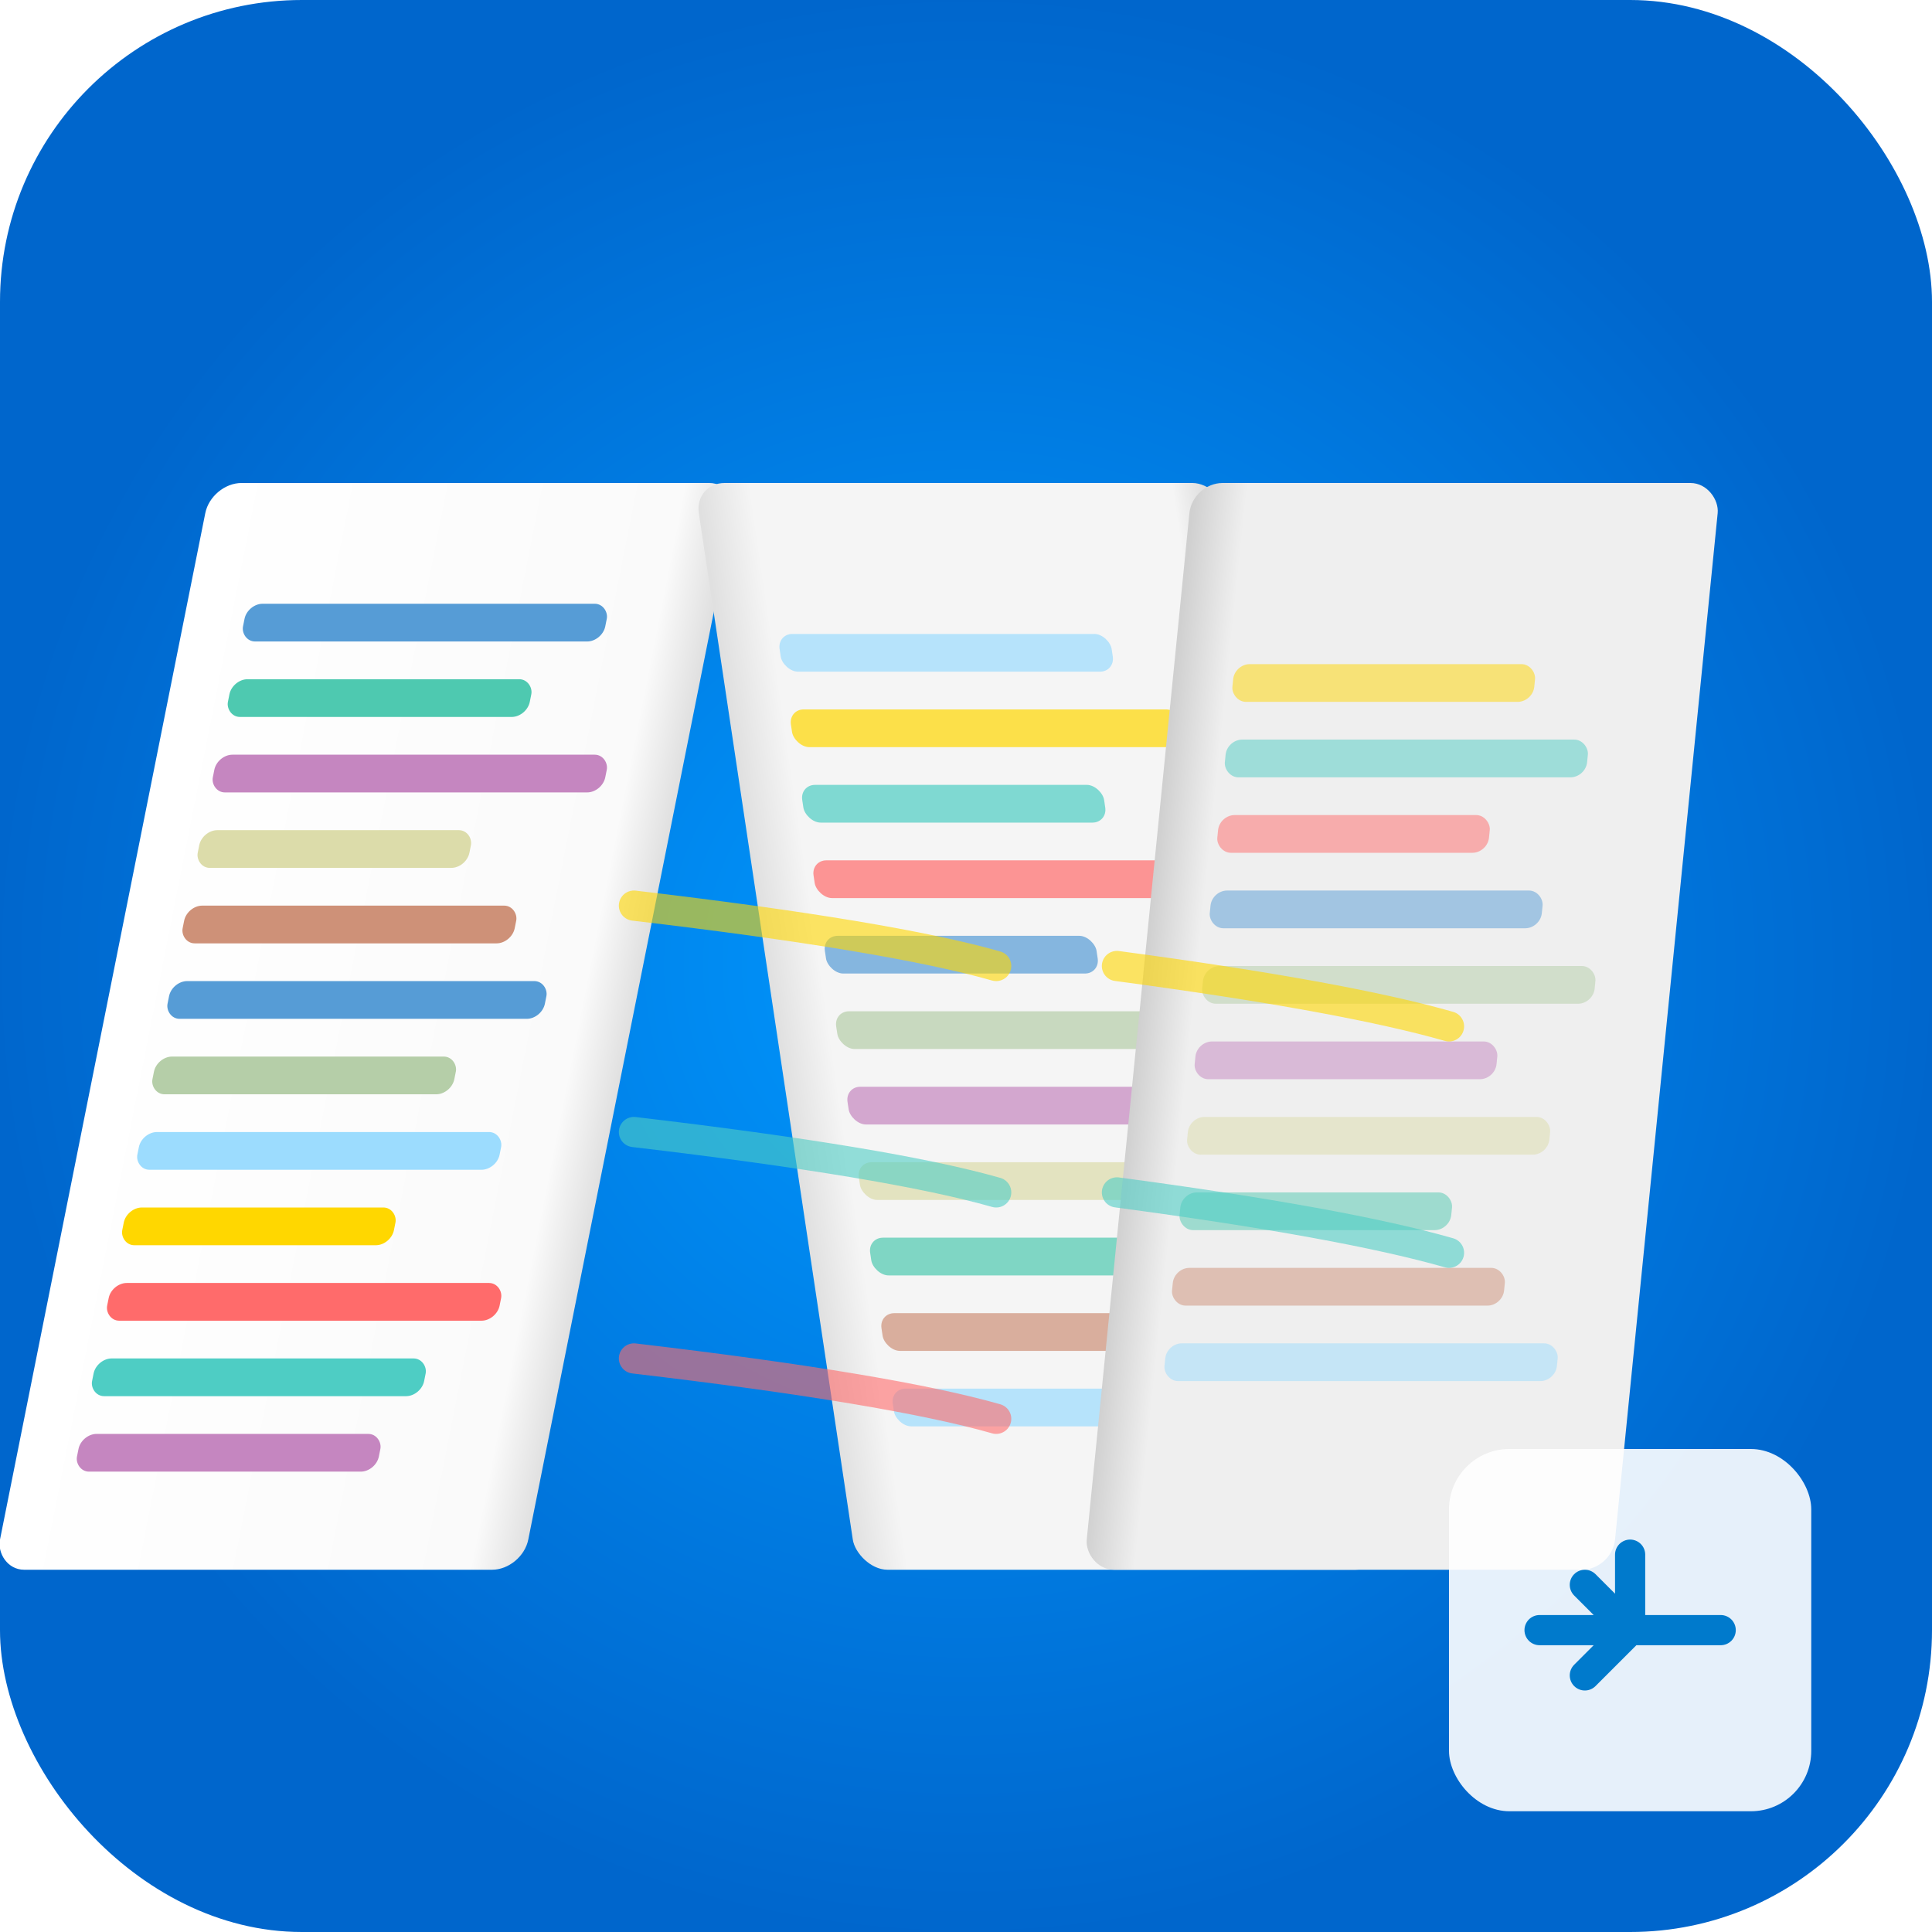 <?xml version="1.0" encoding="UTF-8"?>
<svg width="128" height="128" viewBox="0 0 128 128" xmlns="http://www.w3.org/2000/svg">
  <defs>
    <!-- Background gradient -->
    <radialGradient id="bgRadial" cx="50%" cy="50%" r="50%">
      <stop offset="0%" style="stop-color:#0098ff;stop-opacity:1" />
      <stop offset="100%" style="stop-color:#0066cc;stop-opacity:1" />
    </radialGradient>
    
    <!-- Page sections gradients -->
    <linearGradient id="page1" x1="0%" y1="0%" x2="100%" y2="0%">
      <stop offset="0%" style="stop-color:#ffffff;stop-opacity:1" />
      <stop offset="90%" style="stop-color:#fafafa;stop-opacity:1" />
      <stop offset="100%" style="stop-color:#e0e0e0;stop-opacity:1" />
    </linearGradient>
    
    <linearGradient id="page2" x1="0%" y1="0%" x2="100%" y2="0%">
      <stop offset="0%" style="stop-color:#e0e0e0;stop-opacity:1" />
      <stop offset="10%" style="stop-color:#f5f5f5;stop-opacity:1" />
      <stop offset="90%" style="stop-color:#f5f5f5;stop-opacity:1" />
      <stop offset="100%" style="stop-color:#d0d0d0;stop-opacity:1" />
    </linearGradient>
    
    <linearGradient id="page3" x1="0%" y1="0%" x2="100%" y2="0%">
      <stop offset="0%" style="stop-color:#d0d0d0;stop-opacity:1" />
      <stop offset="10%" style="stop-color:#efefef;stop-opacity:1" />
      <stop offset="100%" style="stop-color:#efefef;stop-opacity:1" />
    </linearGradient>
    
    <!-- Shadow filter -->
    <filter id="dropShadow" x="-50%" y="-50%" width="200%" height="200%">
      <feGaussianBlur in="SourceAlpha" stdDeviation="4"/>
      <feOffset dx="0" dy="4" result="offsetblur"/>
      <feFlood flood-color="#000000" flood-opacity="0.4"/>
      <feComposite in2="offsetblur" operator="in"/>
      <feMerge>
        <feMergeNode/>
        <feMergeNode in="SourceGraphic"/>
      </feMerge>
    </filter>
  </defs>
  
  <!-- Background -->
  <rect width="128" height="128" fill="url(#bgRadial)" rx="20" ry="20"/>
  
  <!-- Accordion folded map -->
  <g transform="translate(14, 28)" filter="url(#dropShadow)">
    <!-- First panel (front) -->
    <g transform="matrix(1,0,-0.2,1,0,0)">
      <rect x="0" y="0" width="35" height="72" fill="url(#page1)" rx="2"/>
      <!-- Code lines -->
      <rect x="4" y="8" width="24" height="2.5" fill="#569CD6" rx="1"/>
      <rect x="4" y="13" width="20" height="2.5" fill="#4EC9B0" rx="1"/>
      <rect x="4" y="18" width="26" height="2.5" fill="#C586C0" rx="1"/>
      <rect x="4" y="23" width="18" height="2.5" fill="#DCDCAA" rx="1"/>
      <rect x="4" y="28" width="22" height="2.5" fill="#CE9178" rx="1"/>
      <rect x="4" y="33" width="25" height="2.5" fill="#569CD6" rx="1"/>
      <rect x="4" y="38" width="20" height="2.5" fill="#B5CEA8" rx="1"/>
      <rect x="4" y="43" width="24" height="2.5" fill="#9CDCFE" rx="1"/>
      <rect x="4" y="48" width="18" height="2.5" fill="#FFD700" rx="1"/>
      <rect x="4" y="53" width="26" height="2.5" fill="#FF6B6B" rx="1"/>
      <rect x="4" y="58" width="22" height="2.5" fill="#4ECDC4" rx="1"/>
      <rect x="4" y="63" width="20" height="2.5" fill="#C586C0" rx="1"/>
    </g>
    
    <!-- Second panel (middle) -->
    <g transform="translate(32, 0) matrix(1,0,0.15,1,0,0)">
      <rect x="0" y="0" width="35" height="72" fill="url(#page2)" rx="2"/>
      <!-- Code lines (slightly faded) -->
      <rect x="4" y="10" width="22" height="2.5" fill="#9CDCFE" opacity="0.7" rx="1"/>
      <rect x="4" y="15" width="26" height="2.5" fill="#FFD700" opacity="0.7" rx="1"/>
      <rect x="4" y="20" width="20" height="2.5" fill="#4ECDC4" opacity="0.7" rx="1"/>
      <rect x="4" y="25" width="24" height="2.5" fill="#FF6B6B" opacity="0.7" rx="1"/>
      <rect x="4" y="30" width="18" height="2.5" fill="#569CD6" opacity="0.7" rx="1"/>
      <rect x="4" y="35" width="26" height="2.5" fill="#B5CEA8" opacity="0.7" rx="1"/>
      <rect x="4" y="40" width="22" height="2.5" fill="#C586C0" opacity="0.7" rx="1"/>
      <rect x="4" y="45" width="20" height="2.5" fill="#DCDCAA" opacity="0.7" rx="1"/>
      <rect x="4" y="50" width="24" height="2.5" fill="#4EC9B0" opacity="0.7" rx="1"/>
      <rect x="4" y="55" width="18" height="2.5" fill="#CE9178" opacity="0.7" rx="1"/>
      <rect x="4" y="60" width="22" height="2.5" fill="#9CDCFE" opacity="0.7" rx="1"/>
    </g>
    
    <!-- Third panel (back) -->
    <g transform="translate(65, 0) matrix(1,0,-0.1,1,0,0)">
      <rect x="0" y="0" width="35" height="72" fill="url(#page3)" rx="2"/>
      <!-- Code lines (more faded) -->
      <rect x="4" y="12" width="20" height="2.5" fill="#FFD700" opacity="0.5" rx="1"/>
      <rect x="4" y="17" width="24" height="2.5" fill="#4ECDC4" opacity="0.5" rx="1"/>
      <rect x="4" y="22" width="18" height="2.5" fill="#FF6B6B" opacity="0.5" rx="1"/>
      <rect x="4" y="27" width="22" height="2.5" fill="#569CD6" opacity="0.5" rx="1"/>
      <rect x="4" y="32" width="26" height="2.5" fill="#B5CEA8" opacity="0.5" rx="1"/>
      <rect x="4" y="37" width="20" height="2.5" fill="#C586C0" opacity="0.5" rx="1"/>
      <rect x="4" y="42" width="24" height="2.5" fill="#DCDCAA" opacity="0.5" rx="1"/>
      <rect x="4" y="47" width="18" height="2.5" fill="#4EC9B0" opacity="0.5" rx="1"/>
      <rect x="4" y="52" width="22" height="2.5" fill="#CE9178" opacity="0.5" rx="1"/>
      <rect x="4" y="57" width="26" height="2.5" fill="#9CDCFE" opacity="0.5" rx="1"/>
    </g>
    
    <!-- Connection lines between panels -->
    <g stroke-width="2" fill="none" opacity="0.6" stroke-linecap="round">
      <path d="M 28 28 Q 45 30 52 32" stroke="#FFD700"/>
      <path d="M 28 43 Q 45 45 52 47" stroke="#4ECDC4"/>
      <path d="M 28 58 Q 45 60 52 62" stroke="#FF6B6B"/>
      
      <path d="M 60 32 Q 75 34 82 36" stroke="#FFD700"/>
      <path d="M 60 47 Q 75 49 82 51" stroke="#4ECDC4"/>
    </g>
  </g>
  
  <!-- Small mapping indicator -->
  <g transform="translate(96, 96)">
    <rect x="0" y="0" width="24" height="24" rx="4" fill="#ffffff" opacity="0.9"/>
    <path d="M 6 12 L 18 12 M 12 7 L 12 12 L 9 9 M 12 12 L 9 15" 
          stroke="#007ACC" stroke-width="2" fill="none" stroke-linecap="round" stroke-linejoin="round"/>
  </g>
</svg>